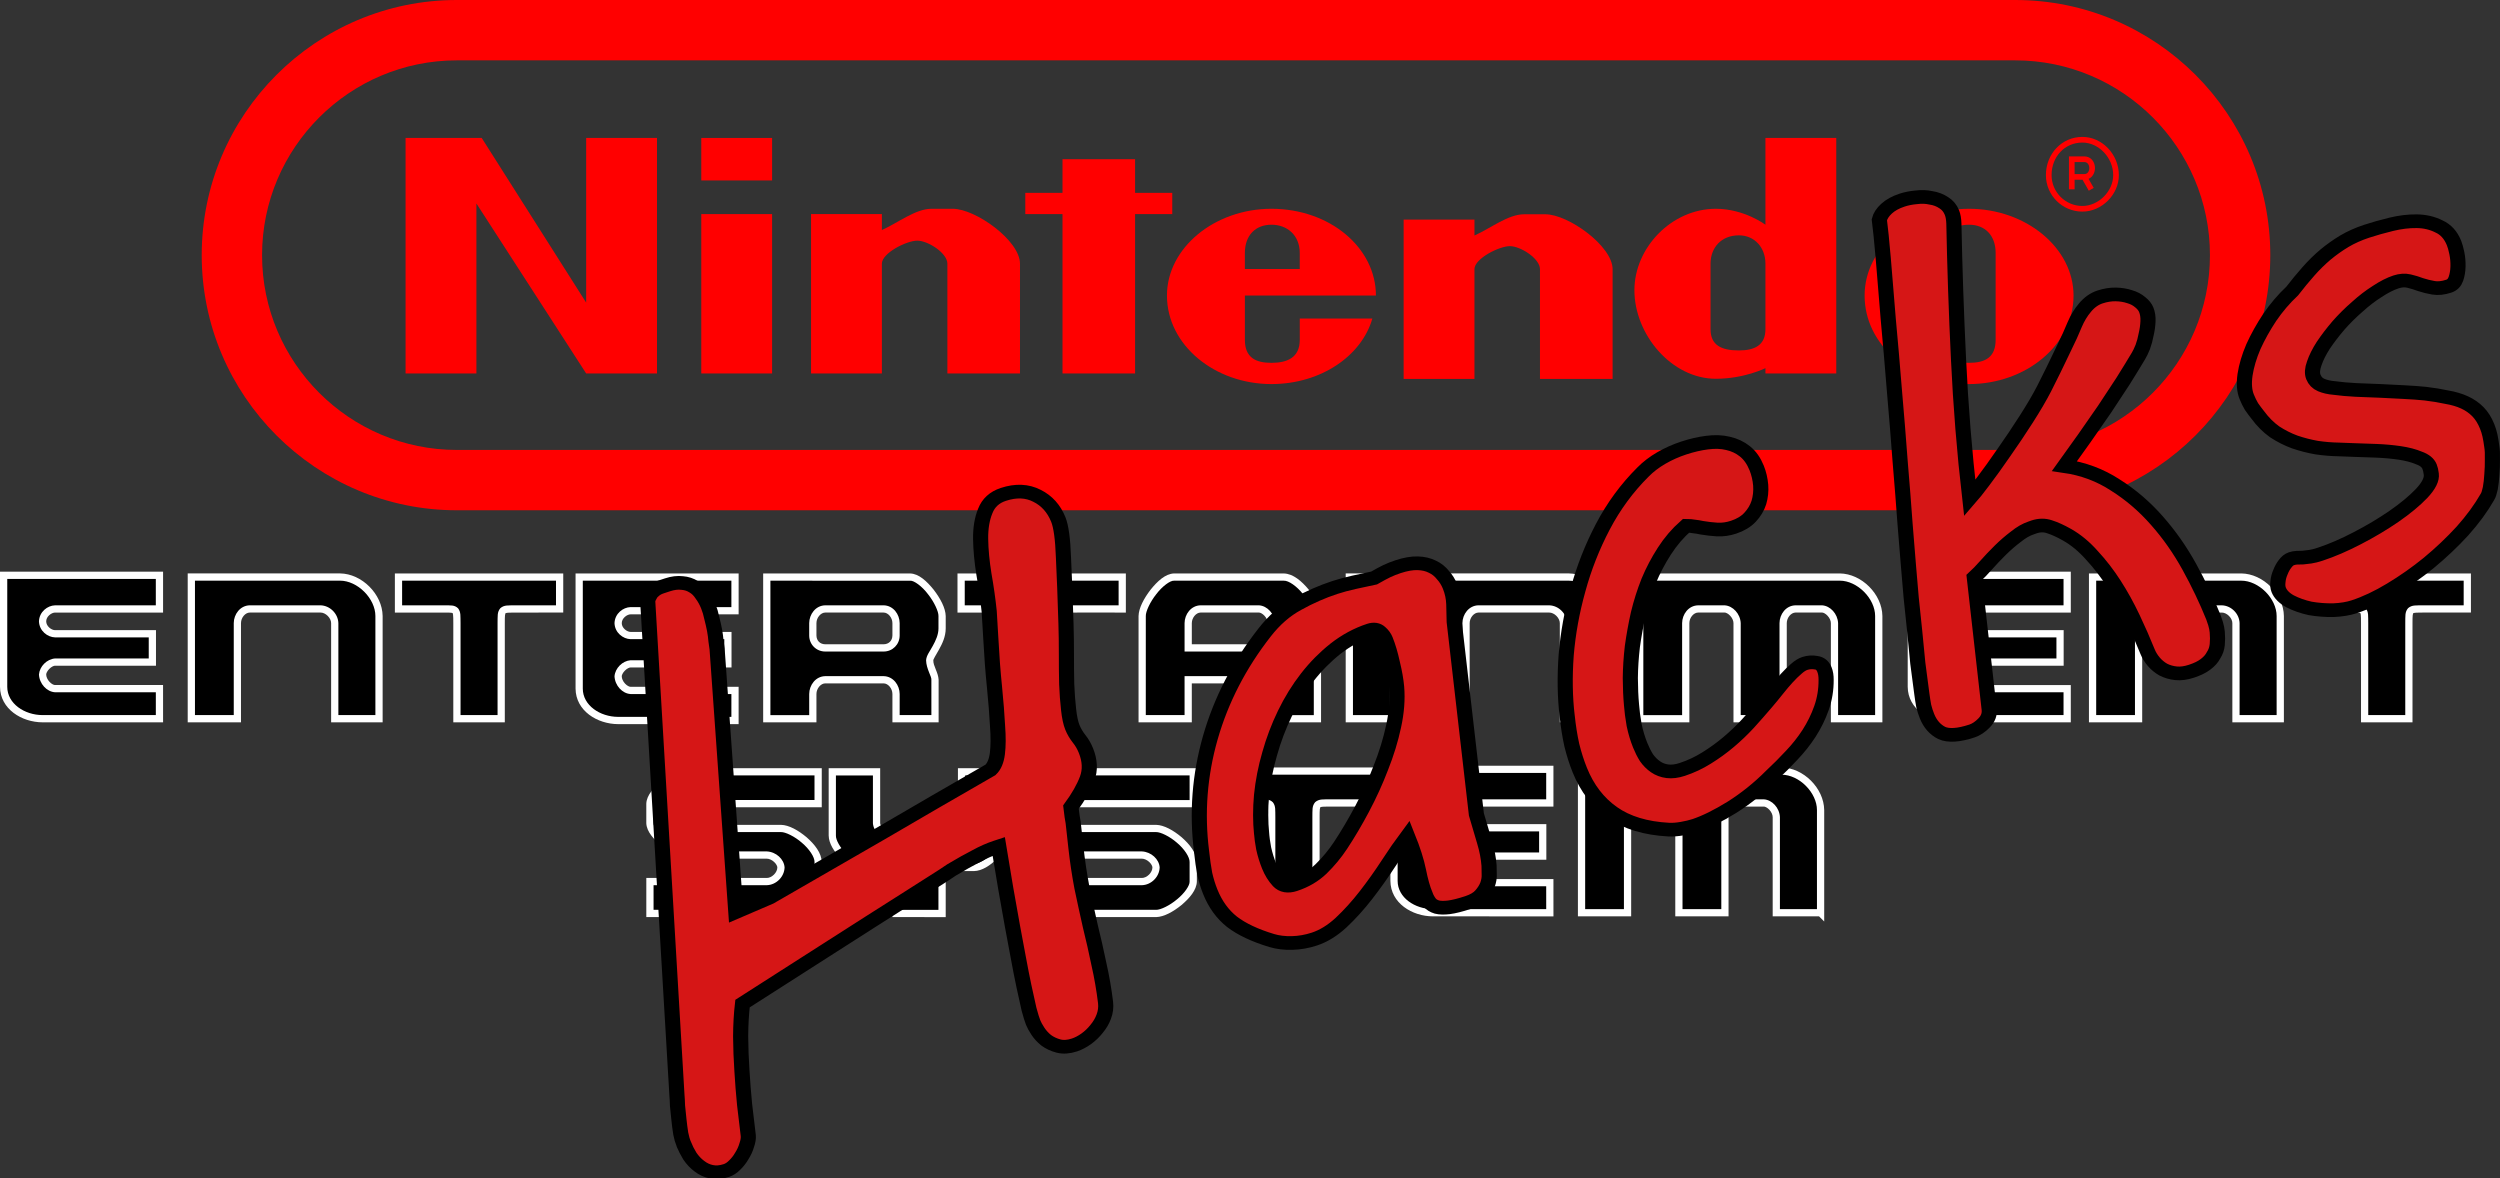 <?xml version="1.0" encoding="UTF-8" standalone="no"?>
<!-- Generator: Adobe Illustrator 13.0.0, SVG Export Plug-In . SVG Version: 6.00 Build 14948)  -->

<svg
   version="1.1"
   id="Ebene_1"
   x="0px"
   y="0px"
   width="345.167"
   height="162.699"
   viewBox="-0.501 0 345.167 162.699"
   enable-background="new -0.501 0 341.155 127.229"
   xml:space="preserve"
   sodipodi:docname="system2.svg"
   inkscape:version="1.1.1 (3bf5ae0d25, 2021-09-20)"
   xmlns:inkscape="http://www.inkscape.org/namespaces/inkscape"
   xmlns:sodipodi="http://sodipodi.sourceforge.net/DTD/sodipodi-0.dtd"
   xmlns="http://www.w3.org/2000/svg"
   xmlns:svg="http://www.w3.org/2000/svg"><rect x="-0.501" y="0" width="345.167" height="162.699" fill="#333333" stroke="none"/><defs
   id="defs126" /><sodipodi:namedview
   id="namedview124"
   pagecolor="#ffffff"
   bordercolor="#666666"
   borderopacity="1.0"
   inkscape:pageshadow="2"
   inkscape:pageopacity="0.0"
   inkscape:pagecheckerboard="0"
   showgrid="false"
   inkscape:zoom="4.2531987"
   inkscape:cx="170.5775"
   inkscape:cy="63.71675"
   inkscape:window-width="3840"
   inkscape:window-height="2066"
   inkscape:window-x="-11"
   inkscape:window-y="-11"
   inkscape:window-maximized="1"
   inkscape:current-layer="Ebene_1" />






























<g
   id="g226"><path
     fill="#ff0000"
     d="M 277.725,70.452 H 62.577 C 43.154,70.452 27.349,54.649 27.349,35.225 27.349,15.801 43.155,0 62.577,0 h 215.146 c 19.426,0 35.229,15.802 35.229,35.226 -10e-4,19.423 -15.802,35.226 -35.227,35.226 z M 62.577,8.333 c -14.829,0 -26.895,12.064 -26.895,26.895 0,14.828 12.065,26.894 26.895,26.894 h 215.146 c 14.827,0 26.896,-12.065 26.896,-26.894 0,-14.83 -12.067,-26.895 -26.896,-26.895 H 62.577 Z"
     id="path2" /><path
     fill="#ff0000"
     d="M 90.209,51.562 V 19.047 H 80.43 V 41.782 L 66.007,19.047 H 55.495 v 32.515 h 9.779 V 28.093 l 15.155,23.469 z"
     id="path4" /><path
     fill="#ff0000"
     d="M 106.1,51.562 V 29.56 h -9.778 v 22.002 z"
     id="path6" /><path
     fill="#ff0000"
     d="m 106.1,24.914 v -5.867 h -9.778 v 5.867 z"
     id="path8" /><path
     id="_x33_162"
     fill="#ff0000"
     d="M 140.325,51.562 V 36.403 c 0,-3.178 -6.112,-7.578 -9.289,-7.578 h -2.935 c -2.199,0 -4.645,1.956 -6.845,2.934 V 29.56 h -9.779 v 22.002 h 9.779 V 36.403 c 0,-1.467 3.422,-3.178 4.89,-3.178 1.467,0 4.155,1.711 4.155,3.178 v 15.158 z" /><path
     id="_x33_162_1_"
     fill="#ff0000"
     d="M 222.145,52.319 V 37.162 c 0,-3.179 -6.109,-7.578 -9.293,-7.578 h -2.932 c -2.201,0 -4.646,1.956 -6.848,2.933 v -2.199 h -9.777 V 52.32 h 9.777 V 37.162 c 0,-1.466 3.424,-3.179 4.891,-3.179 1.467,0 4.154,1.713 4.154,3.179 v 15.157 z" /><path
     fill="#ff0000"
     d="M 156.216,51.562 V 29.56 h 5.134 v -2.934 h -5.134 v -4.645 h -10.021 v 4.645 h -5.135 v 2.934 h 5.135 v 22.002 z"
     id="path12" /><path
     fill="#ff0000"
     d="m 175.039,28.826 c -7.822,0 -14.422,5.378 -14.422,11.979 0,6.846 6.6,12.223 14.422,12.223 6.846,0 12.469,-3.911 13.936,-9.045 h -10.021 v 2.934 c 0,2.445 -1.709,3.18 -3.91,3.18 -2.2,0 -3.668,-0.734 -3.668,-3.18 v -6.111 h 18.093 c -0.004,-6.601 -6.36,-11.98 -14.43,-11.98 z m 0,2.2 c 2.201,0 3.912,1.467 3.912,3.912 v 2.199 h -7.578 v -2.199 c 0,-2.445 1.467,-3.912 3.666,-3.912 z"
     id="path14" /><path
     fill="#ff0000"
     d="m 271.365,28.826 c -8.069,0 -14.426,5.378 -14.426,11.979 0,6.846 6.354,12.223 14.426,12.223 7.818,0 14.422,-5.377 14.422,-12.223 -0.004,-6.6 -6.603,-11.979 -14.422,-11.979 z m 0,2.2 c 2.195,0 3.666,1.467 3.666,3.912 v 11.978 c 0,2.444 -1.471,3.179 -3.666,3.179 -2.444,0 -3.914,-0.734 -3.914,-3.179 V 34.938 c -0.002,-2.445 1.467,-3.912 3.914,-3.912 z"
     id="path16" /><path
     fill="#ff0000"
     d="m 243.248,19.047 v 11.979 c 0,0 -2.936,-2.2 -6.848,-2.2 -6.111,0 -11.244,5.378 -11.244,11.246 0,6.112 5.135,12.224 11.244,12.224 3.912,0 6.848,-1.467 6.848,-1.467 v 0.732 h 9.779 V 19.047 Z m -3.668,13.446 c 2.199,0 3.668,1.712 3.668,3.912 v 9.045 c 0,2.201 -1.469,2.934 -3.668,2.934 -2.443,0 -3.912,-0.732 -3.912,-2.934 v -9.045 c 0,-2.2 1.469,-3.912 3.912,-3.912 z"
     id="path18" /><g
     id="g22"
     transform="translate(0.001)">
	<path
   fill="#ff0000"
   d="m 287.006,29.216 c -2.774,0 -5.036,-2.258 -5.036,-5.035 0,-2.959 2.213,-5.28 5.036,-5.28 2.729,0 5.036,2.417 5.036,5.28 0,2.681 -2.35,5.035 -5.036,5.035 z m 0,-9.533 c -2.427,0 -4.253,1.934 -4.253,4.5 0,2.344 1.908,4.254 4.253,4.254 2.229,0 4.254,-2.028 4.254,-4.254 0,-2.399 -1.984,-4.5 -4.254,-4.5 z m 0.884,6.647 -0.863,-1.515 h -1.096 v 1.321 h -0.779 V 21.59 h 2.104 c 0.979,0 1.488,0.813 1.488,1.613 0,0.615 -0.303,1.238 -0.885,1.492 l 0.711,1.248 z m -1.959,-2.294 h 1.321 c 0.22,0 0.396,-0.079 0.521,-0.235 0.119,-0.149 0.188,-0.368 0.188,-0.597 0,-0.311 -0.151,-0.832 -0.709,-0.832 h -1.321 z"
   id="path20" />
</g><g
     id="g27"
     transform="translate(0.001)">
	<path
   id="_x32_399_1_"
   d="m 51.827,99.231 v -14.18 c 0,-2.688 -2.689,-5.379 -5.378,-5.379 H 25.914 v 19.56 h 6.357 v -13.2 c 0,-0.979 0.732,-1.957 1.711,-1.957 h 9.777 c 0.979,0 1.957,0.979 1.957,1.957 v 13.199 z" />
	<path
   fill="#ffffff"
   d="M 45.216,99.729 V 86.032 c 0.002,-0.32 -0.173,-0.704 -0.466,-0.994 v 0 c -0.289,-0.291 -0.671,-0.469 -0.991,-0.464 v 0 h -9.778 c -0.616,0.002 -1.21,0.704 -1.21,1.458 v 0 13.696 H 25.414 V 79.17 H 46.45 c 3.011,0.039 5.84,2.868 5.877,5.881 v 0 14.181 0.497 z m 6.611,-0.498 v -0.5 z M 43.759,83.574 c 1.301,0.037 2.42,1.156 2.457,2.458 v 0 12.699 h 5.111 v -13.68 c 0.004,-1.175 -0.601,-2.414 -1.534,-3.345 v 0 C 48.862,80.772 47.625,80.167 46.45,80.171 v 0 H 26.415 V 98.73 h 5.357 V 86.032 c 0.004,-1.206 0.869,-2.429 2.209,-2.458 v 0 z"
   id="path25" />
</g><g
     id="g32"
     transform="translate(0.001)">
	<path
   id="_x32_399_2_"
   d="m 221.469,99.231 v -14.18 c 0,-2.688 -2.688,-5.379 -5.376,-5.379 h -20.535 v 19.56 h 6.354 v -13.2 c 0,-0.979 0.736,-1.957 1.713,-1.957 h 9.779 c 0.979,0 1.953,0.979 1.953,1.957 v 13.199 z" />
	<path
   fill="#ffffff"
   d="M 214.856,99.73 V 86.031 c 0.002,-0.319 -0.174,-0.704 -0.464,-0.993 v 0 c -0.289,-0.29 -0.67,-0.468 -0.989,-0.464 v 0 h -9.779 c -0.616,0.002 -1.212,0.706 -1.214,1.457 v 0 13.699 h -7.354 V 79.17 h 21.038 c 3.008,0.037 5.836,2.867 5.875,5.88 v 0 14.18 0.5 z m 6.612,-0.5 v -0.499 z m -8.065,-15.655 c 1.302,0.037 2.415,1.156 2.452,2.456 v 0 l -0.002,12.7 h 5.114 v -13.68 c 0.004,-1.176 -0.601,-2.415 -1.533,-3.346 v 0 c -0.931,-0.933 -2.168,-1.537 -3.341,-1.533 v 0 L 196.056,80.17 v 18.56 h 5.354 V 86.031 c 0.006,-1.206 0.873,-2.429 2.213,-2.458 v 0 z"
   id="path30" />
</g><g
     id="g37"
     transform="translate(0.001)">
	<path
   id="_x32_399_3_"
   d="m 314.327,99.231 v -14.18 c 0,-2.688 -2.688,-5.379 -5.379,-5.379 h -20.535 v 19.56 h 6.354 v -13.2 c 0,-0.979 0.732,-1.957 1.715,-1.957 h 9.775 c 0.979,0 1.955,0.979 1.955,1.957 v 13.199 z" />
	<path
   fill="#ffffff"
   d="M 307.712,99.73 V 86.031 c 0.002,-0.32 -0.173,-0.703 -0.466,-0.993 v 0 c -0.287,-0.291 -0.67,-0.467 -0.99,-0.463 v 0 l -9.774,-0.002 c -0.623,0.002 -1.215,0.705 -1.218,1.458 v 0 13.699 h -7.352 V 79.172 h 21.036 c 3.013,0.037 5.84,2.866 5.879,5.878 v 0 14.18 0.5 z m 6.615,-0.5 v -0.5 z m -8.071,-15.655 c 1.302,0.036 2.419,1.155 2.454,2.456 v 0 12.699 h 5.115 V 85.05 c 0.005,-1.176 -0.601,-2.414 -1.533,-3.345 v 0 c -0.931,-0.934 -2.17,-1.538 -3.344,-1.533 v 0 H 288.912 V 98.73 h 5.354 V 86.031 c 0.004,-1.205 0.87,-2.429 2.215,-2.458 v 0 z"
   id="path35" />
</g><g
     id="g42"
     transform="translate(0.001)">
	<path
   id="_x33_177_1_"
   d="m 258.892,99.231 v -14.18 c 0,-2.688 -2.688,-5.379 -5.379,-5.379 h -27.625 v 19.56 h 6.357 v -13.2 c 0,-0.979 0.73,-1.957 1.709,-1.957 h 3.668 c 0.734,0 1.712,0.979 1.712,1.957 v 13.199 h 6.358 V 86.032 c 0,-0.979 0.73,-1.957 1.709,-1.957 h 3.668 c 0.732,0 1.711,0.979 1.711,1.957 v 13.199 z" />
	<path
   fill="#ffffff"
   d="m 238.834,99.731 v -13.7 c 0.003,-0.319 -0.179,-0.715 -0.45,-1.008 v 0 c -0.265,-0.301 -0.617,-0.461 -0.763,-0.45 v 0 h -3.668 c -0.615,0.002 -1.208,0.704 -1.21,1.458 v 0 13.698 h -7.356 V 79.172 h 28.126 c 3.014,0.037 5.84,2.867 5.88,5.879 v 0 14.18 0.499 h -7.112 V 86.031 c 0.004,-0.319 -0.179,-0.715 -0.451,-1.008 v 0 c -0.264,-0.301 -0.617,-0.461 -0.76,-0.45 v 0 h -3.67 c -0.614,0.002 -1.207,0.704 -1.209,1.458 v 0 13.7 z m 20.058,-0.501 v -0.499 z m -7.823,-15.655 c 1.128,0.07 2.148,1.16 2.209,2.456 v 0 12.7 h 5.112 v -13.68 c 0.004,-1.177 -0.601,-2.415 -1.534,-3.346 v 0 c -0.931,-0.934 -2.169,-1.538 -3.344,-1.534 v 0 l -27.125,-0.002 v 18.563 h 5.355 v -12.7 c 0.007,-1.203 0.869,-2.429 2.21,-2.456 v 0 h 3.668 c 1.13,0.07 2.152,1.16 2.211,2.456 v 0 12.698 h 5.359 V 86.031 c 0.005,-1.203 0.867,-2.429 2.209,-2.456 v 0 z"
   id="path40" />
</g><g
     id="g47"
     transform="translate(0.001)">
	<path
   id="_x33_181_1_"
   d="M 21.514,99.231 H 5.379 C 2.691,99.231 0,97.521 0,94.833 v -15.4 h 21.513 v 4.646 H 7.089 c -0.732,0 -1.711,0.733 -1.711,1.712 0,0.979 0.979,1.712 1.711,1.712 h 13.446 v 3.911 H 7.089 c -0.732,0 -1.711,0.979 -1.711,1.712 0,0.979 0.979,1.955 1.711,1.955 h 14.424 z" />
	<path
   fill="#ffffff"
   d="M 5.379,99.73 C 2.511,99.725 -0.473,97.902 -0.502,94.832 v 0 -15.9 h 22.515 v 5.646 H 7.089 C 6.887,84.572 6.546,84.702 6.294,84.937 v 0 C 6.038,85.17 5.877,85.472 5.877,85.79 v 0 c 0,0.316 0.161,0.62 0.417,0.853 v 0 c 0.252,0.236 0.593,0.364 0.795,0.359 v 0 h 13.945 v 4.911 H 7.089 C 6.944,91.9 6.579,92.067 6.313,92.347 v 0 c -0.281,0.269 -0.448,0.634 -0.436,0.778 v 0 c -0.004,0.32 0.177,0.715 0.45,1.006 v 0 c 0.265,0.299 0.618,0.463 0.762,0.448 v 0 h 14.922 l 0.002,4.652 0.002,0.5 H 5.379 Z m 16.134,-0.5 v -0.5 z M 0.5,94.832 c 0.004,2.305 2.369,3.893 4.879,3.898 v 0 H 21.013 V 95.579 H 7.089 C 5.962,95.509 4.937,94.421 4.878,93.124 v 0 c 0.091,-1.123 1.088,-2.118 2.211,-2.212 v 0 H 20.034 V 88.001 H 7.089 C 6.065,87.972 4.923,87.119 4.878,85.789 v 0 c 0.045,-1.33 1.187,-2.183 2.211,-2.212 v 0 L 21.011,83.575 V 79.93 H 0.5 Z"
   id="path45" />
</g><g
     id="g52"
     transform="translate(0.001)">
	<path
   id="_x33_181_2_"
   d="M 100.979,99.478 H 84.843 c -2.688,0 -5.379,-1.711 -5.379,-4.397 V 79.677 h 21.515 v 4.645 H 86.553 c -0.731,0 -1.71,0.734 -1.71,1.715 0,0.981 0.979,1.711 1.71,1.711 h 13.446 v 3.91 H 86.553 c -0.731,0 -1.71,0.979 -1.71,1.714 0,0.979 0.979,1.954 1.71,1.954 h 14.426 z" />
	<path
   fill="#ffffff"
   d="M 84.843,99.978 C 81.975,99.972 78.99,98.149 78.964,95.08 v 0 -15.905 h 22.514 v 5.646 H 86.553 c -0.2,-0.006 -0.541,0.124 -0.793,0.359 v 0 c -0.256,0.235 -0.419,0.537 -0.417,0.857 v 0 c -0.002,0.315 0.159,0.617 0.417,0.851 v 0 c 0.25,0.233 0.59,0.363 0.793,0.357 v 0 h 13.945 v 4.912 L 86.553,92.155 c -0.145,-0.013 -0.508,0.155 -0.776,0.436 v 0 c -0.279,0.269 -0.448,0.635 -0.434,0.779 v 0 c -0.006,0.319 0.175,0.714 0.448,1.007 v 0 c 0.265,0.298 0.618,0.459 0.762,0.448 v 0 h 14.924 v 4.65 0.502 H 84.843 Z m 16.136,-0.502 V 98.977 Z M 79.963,95.079 c 0.004,2.303 2.371,3.891 4.88,3.897 v 0 h 15.635 V 95.823 H 86.553 c -1.127,-0.07 -2.15,-1.156 -2.212,-2.453 v 0 c 0.093,-1.124 1.09,-2.123 2.212,-2.214 v 0 h 12.946 v -2.91 H 86.553 c -1.022,-0.028 -2.167,-0.88 -2.212,-2.209 v 0 c 0.045,-1.335 1.188,-2.188 2.212,-2.216 v 0 h 13.925 V 80.175 H 79.963 Z"
   id="path50" />
</g><g
     id="g57"
     transform="translate(0.001)">
	<path
   id="_x33_181_3_"
   d="M 284.907,99.231 H 268.77 c -2.688,0 -5.381,-1.711 -5.381,-4.398 v -15.4 h 21.516 v 4.646 h -14.424 c -0.732,0 -1.715,0.733 -1.715,1.712 0,0.979 0.979,1.712 1.715,1.712 h 13.442 v 3.911 h -13.442 c -0.732,0 -1.715,0.979 -1.715,1.712 0,0.979 0.979,1.955 1.715,1.955 h 14.424 v 4.153 h 0.002 z" />
	<path
   fill="#ffffff"
   d="m 284.907,99.732 h -0.504 V 99.73 H 268.77 c -2.868,-0.006 -5.854,-1.828 -5.881,-4.898 v 0 -15.9 h 22.517 v 5.646 h -14.924 c -0.202,-0.005 -0.545,0.125 -0.797,0.36 v 0 c -0.259,0.233 -0.421,0.536 -0.419,0.853 v 0 c -0.002,0.314 0.16,0.617 0.417,0.853 v 0 c 0.252,0.233 0.597,0.363 0.799,0.358 v 0 h 13.94 v 4.912 l -13.94,-0.002 c -0.145,-0.013 -0.511,0.156 -0.78,0.436 v 0 c -0.281,0.269 -0.448,0.634 -0.436,0.777 v 0 c -0.004,0.319 0.177,0.713 0.45,1.007 v 0 c 0.265,0.299 0.619,0.461 0.766,0.448 v 0 h 14.924 v 4.653 0.5 h -0.499 z m -21.018,-4.9 c 0.005,2.304 2.371,3.892 4.881,3.898 v 0 h 15.634 v -3.152 h -13.922 c -1.13,-0.069 -2.156,-1.157 -2.215,-2.454 v 0 c 0.092,-1.123 1.093,-2.12 2.215,-2.212 v 0 L 283.423,90.91 V 88 h -12.941 c -1.026,-0.027 -2.171,-0.88 -2.215,-2.21 v 0 c 0.044,-1.332 1.19,-2.185 2.215,-2.214 v 0 h 13.922 V 79.93 h -20.515 z"
   id="path55" />
</g><g
     id="g62"
     transform="translate(0.001)">
	<path
   id="_x32_391_1_"
   d="m 54.517,79.675 v 4.4 h 6.355 c 1.712,0 1.712,0 1.712,1.957 v 13.199 h 6.111 V 86.032 c 0,-1.957 0,-1.957 1.956,-1.957 h 6.111 v -4.4 z" />
	<path
   fill="#ffffff"
   d="M 62.084,99.73 V 86.031 c 0,-0.55 -0.004,-0.938 -0.035,-1.163 v 0 c -0.033,-0.221 -0.056,-0.217 -0.056,-0.219 v 0 c 0,-0.002 -0.054,-0.031 -0.196,-0.048 v 0 c -0.186,-0.026 -0.5,-0.028 -0.925,-0.026 v 0 h -6.855 v -4.9 -0.502 h 23.246 v 5.4 l -6.612,0.002 c -0.729,-0.007 -1.181,0.017 -1.309,0.072 v 0 c -0.081,0.058 -0.045,-0.063 -0.12,0.308 v 0 c -0.025,0.227 -0.027,0.589 -0.027,1.076 v 0 13.699 H 62.084 Z M 55.016,83.573 h 5.856 c 0.834,0.027 1.361,-0.082 1.873,0.417 v 0 c 0.409,0.546 0.312,1.065 0.339,2.041 v 0 12.697 h 5.111 V 86.031 c 0.027,-0.967 -0.079,-1.519 0.39,-2.065 v 0 c 0.547,-0.471 1.099,-0.365 2.065,-0.391 v 0 h 5.613 v -3.4 H 55.016 Z m -0.5,-3.398 v -0.5 z"
   id="path60" />
</g><g
     id="g67"
     transform="translate(0.001)">
	<path
   id="_x32_391_2_"
   d="m 132.197,79.675 v 4.4 h 6.355 c 1.71,0 1.71,0 1.71,1.957 v 13.199 h 6.112 V 86.032 c 0,-1.957 0,-1.957 1.957,-1.957 h 6.112 v -4.4 z" />
	<path
   fill="#ffffff"
   d="M 139.761,99.73 V 86.031 c 0,-0.55 -0.002,-0.938 -0.033,-1.163 v 0 c -0.035,-0.221 -0.056,-0.217 -0.056,-0.219 v 0 c 0,-0.002 -0.054,-0.031 -0.196,-0.048 v 0 c -0.186,-0.026 -0.498,-0.028 -0.925,-0.026 v 0 h -6.856 v -4.9 -0.502 h 23.246 v 5.402 l -6.61,-0.002 c -0.731,-0.005 -1.183,0.019 -1.311,0.074 v 0 c -0.081,0.058 -0.045,-0.063 -0.12,0.308 v 0 c -0.024,0.227 -0.026,0.589 -0.026,1.076 v 0 13.699 z m -7.064,-16.157 h 5.854 c 0.834,0.027 1.361,-0.082 1.873,0.417 v 0 c 0.409,0.546 0.312,1.065 0.336,2.041 v 0 12.697 h 5.113 V 86.031 c 0.027,-0.967 -0.079,-1.519 0.39,-2.065 v 0 c 0.549,-0.471 1.101,-0.365 2.067,-0.393 v 0 h 5.611 v -3.398 h -21.245 v 3.398 z m -0.5,-3.398 v -0.5 z"
   id="path65" />
</g><g
     id="g72"
     transform="translate(0.001)">
	<path
   id="_x32_391_3_"
   d="m 317.909,79.675 v 4.4 h 6.354 c 1.713,0 1.713,0 1.713,1.957 v 13.199 h 6.11 V 86.032 c 0,-1.957 0,-1.957 1.955,-1.957 h 6.111 v -4.4 z" />
	<path
   fill="#ffffff"
   d="M 325.476,99.731 V 86.032 c 0,-0.55 -0.002,-0.94 -0.033,-1.165 v 0 c -0.034,-0.221 -0.057,-0.216 -0.057,-0.219 v 0 c 0,0 -0.053,-0.031 -0.195,-0.048 v 0 c -0.187,-0.025 -0.5,-0.027 -0.928,-0.025 v 0 h -6.854 v -4.9 -0.501 h 23.244 v 5.399 h -6.611 c -0.73,-0.006 -1.184,0.019 -1.31,0.075 v 0 c -0.082,0.057 -0.046,-0.064 -0.119,0.307 v 0 c -0.025,0.229 -0.027,0.588 -0.027,1.077 v 0 13.699 z m -7.069,-16.157 h 5.855 c 0.835,0.027 1.362,-0.084 1.876,0.416 v 0 c 0.409,0.545 0.311,1.067 0.336,2.042 v 0 12.698 h 5.112 V 86.032 c 0.025,-0.968 -0.08,-1.52 0.391,-2.067 v 0 c 0.548,-0.47 1.098,-0.363 2.064,-0.391 v 0 h 5.609 v -3.399 h -21.244 v 3.399 z m -0.499,-3.399 v -0.5 z"
   id="path70" />
</g><g
     id="g78"
     transform="translate(0.001)">
	<path
   d="m 105.366,79.675 v 19.559 h 6.356 v -3.42 c 0,-0.979 0.733,-1.959 1.711,-1.959 h 8.068 c 0.979,0 1.711,0.979 1.711,1.959 v 3.42 h 5.379 v -5.379 c 0,-0.73 -0.732,-1.709 -0.732,-2.688 0,-0.73 1.711,-2.441 1.711,-4.396 v -1.713 c 0,-1.714 -2.689,-5.381 -4.4,-5.381 z m 8.067,4.4 h 8.068 c 0.979,0 1.71,0.979 1.71,1.957 v 1.71 c 0,0.979 -0.732,1.713 -1.71,1.713 h -8.068 c -0.978,0 -1.711,-0.733 -1.711,-1.713 v -1.71 c 0.001,-0.976 0.733,-1.957 1.711,-1.957 z"
   id="path74" />
	<path
   fill="#ffffff"
   d="m 122.711,99.732 v -3.919 c -0.002,-0.756 -0.595,-1.458 -1.21,-1.46 v 0 h -8.068 c -0.615,0.002 -1.21,0.706 -1.212,1.46 v 0 3.919 h -7.355 V 79.675 79.174 l 20.305,0.002 c 1.2,0.043 2.286,1.069 3.233,2.24 v 0 c 0.923,1.197 1.644,2.546 1.665,3.641 v 0 1.714 c -0.002,1.126 -0.479,2.112 -0.919,2.901 v 0 c -0.45,0.756 -0.842,1.464 -0.791,1.495 v 0 c -0.035,0.758 0.68,1.669 0.731,2.687 v 0 5.879 h -6.379 z m -16.846,-0.999 h 5.357 v -2.92 c 0.006,-1.206 0.869,-2.431 2.211,-2.46 v 0 h 8.068 c 1.34,0.029 2.206,1.254 2.21,2.46 v 0 2.918 h 4.379 v -4.878 c 0.052,-0.441 -0.698,-1.489 -0.731,-2.687 v 0 c 0.05,-0.7 0.514,-1.214 0.919,-1.984 v 0 c 0.415,-0.739 0.795,-1.584 0.791,-2.412 v 0 -1.714 c 0.021,-0.619 -0.601,-1.962 -1.452,-3.025 v 0 c -0.824,-1.092 -1.937,-1.899 -2.449,-1.854 v 0 l -19.304,-0.002 v 18.558 z m -0.5,-18.558 v -0.5 z m 8.068,9.78 c -1.239,-0.004 -2.209,-0.975 -2.211,-2.214 v 0 -1.71 c 0.006,-1.202 0.869,-2.427 2.211,-2.457 v 0 0.499 0.502 c -0.615,0 -1.21,0.706 -1.212,1.456 v 0 1.71 c 0.014,0.721 0.493,1.199 1.212,1.212 v 0 h 8.068 c 0.717,-0.013 1.196,-0.491 1.21,-1.212 v 0 -1.71 c -0.002,-0.754 -0.595,-1.456 -1.21,-1.456 v 0 h -8.068 v -0.502 -0.499 h 8.068 c 1.34,0.028 2.204,1.253 2.21,2.457 v 0 1.71 c -0.002,1.237 -0.973,2.21 -2.21,2.214 v 0 z"
   id="path76" />
</g><g
     id="g84"
     transform="translate(0.001)">
	<path
   d="m 161.594,79.675 c -1.712,0 -4.399,3.667 -4.399,5.381 v 14.178 h 6.354 v -5.379 h 11.489 v 5.379 h 6.355 V 85.056 c 0,-1.714 -2.688,-5.381 -4.646,-5.381 z m 3.667,4.4 h 8.066 c 0.73,0 1.711,0.979 1.711,1.957 v 3.422 h -11.489 v -3.422 c 0,-0.976 0.734,-1.957 1.712,-1.957 z"
   id="path80" />
	<path
   fill="#ffffff"
   d="M 156.694,99.733 V 85.056 c 0.021,-1.095 0.741,-2.443 1.665,-3.643 v 0 c 0.946,-1.171 2.034,-2.195 3.236,-2.24 v 0 0.501 0.5 c -0.512,-0.043 -1.625,0.765 -2.449,1.856 v 0 c -0.849,1.062 -1.472,2.403 -1.45,3.025 v 0 l -0.002,13.675 h 5.354 v -5.378 h 12.489 l -0.002,5.38 h 5.356 V 85.056 c 0.022,-0.622 -0.599,-1.96 -1.477,-3.02 v 0 c -0.859,-1.088 -2.001,-1.896 -2.668,-1.862 v 0 h -15.153 v -0.5 -0.499 h 15.153 c 1.29,0.033 2.47,1.057 3.444,2.232 v 0 c 0.958,1.201 1.681,2.554 1.701,3.648 v 0 14.676 h -7.355 v -5.379 h -10.49 v 5.381 z m 6.354,-9.779 v -3.922 c 0.006,-1.204 0.872,-2.429 2.214,-2.459 v 0 0.502 0.499 c -0.616,0.002 -1.212,0.709 -1.214,1.458 v 0 2.92 h 10.49 v -2.92 c 0.004,-0.32 -0.178,-0.715 -0.45,-1.008 v 0 c -0.267,-0.301 -0.619,-0.462 -0.76,-0.45 v 0 h -8.065 v -0.499 -0.502 l 8.065,0.002 c 1.126,0.07 2.149,1.16 2.21,2.457 v 0 3.922 z"
   id="path82" />
</g><g
     id="g90"
     transform="translate(0.001)">
	<path
   d="M 191.907,99.231 V 79.673 h -6.11 v 19.559 h 6.11 z"
   id="path86" />
	<path
   fill="#ffffff"
   d="M 185.294,99.73 V 79.17 h 7.112 v 20.06 0.5 z m 6.612,-0.5 v -0.5 z m -5.61,-0.5 h 5.108 V 80.173 h -5.108 z"
   id="path88" />
</g><g
     id="g95"
     transform="translate(0.001)">
	<path
   id="_x33_177_2_"
   d="m 250.86,126.021 v -14.18 c 0,-2.688 -2.689,-5.379 -5.381,-5.379 h -27.623 v 19.559 h 6.354 V 112.82 c 0,-0.979 0.732,-1.957 1.71,-1.957 h 3.667 c 0.734,0 1.714,0.979 1.714,1.957 v 13.199 h 6.354 V 112.82 c 0,-0.979 0.73,-1.957 1.709,-1.957 h 3.668 c 0.732,0 1.715,0.979 1.715,1.957 v 13.199 h 6.111 z" />
	<path
   fill="#ffffff"
   d="m 250.649,126.518 h -6.402 V 112.82 c 0.004,-0.319 -0.179,-0.714 -0.451,-1.009 v 0 c -0.266,-0.299 -0.622,-0.461 -0.764,-0.449 v 0 h -3.669 c -0.616,0 -1.208,0.704 -1.21,1.458 v 0 13.698 h -7.354 V 112.82 c 0.005,-0.319 -0.176,-0.714 -0.448,-1.009 v 0 c -0.266,-0.299 -0.62,-0.461 -0.764,-0.449 v 0 h -3.667 c -0.616,0 -1.21,0.704 -1.212,1.458 v 0 13.698 h -7.353 V 105.96 l 28.122,0.002 c 3.015,0.037 5.845,2.867 5.883,5.877 v 0 14.181 1.209 z m 0.21,-0.498 0.354,-0.354 z m -32.503,-0.5 h 5.353 v -12.7 c 0.006,-1.206 0.87,-2.429 2.211,-2.458 v 0 h 3.667 c 1.129,0.07 2.15,1.162 2.213,2.458 v 0 l -0.002,12.698 h 5.356 V 112.82 c 0.004,-1.204 0.868,-2.429 2.209,-2.458 v 0 h 3.669 c 1.127,0.072 2.153,1.16 2.213,2.458 v 0 12.698 h 5.114 v -13.679 c 0.004,-1.173 -0.601,-2.412 -1.534,-3.342 v 0 c -0.931,-0.935 -2.17,-1.539 -3.348,-1.535 v 0 h -27.121 z"
   id="path93" />
</g><g
     id="g100"
     transform="translate(0.001)">
	<path
   id="_x33_181_4_"
   d="m 213.479,126.021 h -16.137 c -2.688,0 -5.377,-1.713 -5.377,-4.397 V 106.22 h 21.512 v 4.646 h -14.422 c -0.732,0 -1.713,0.732 -1.713,1.711 0,0.979 0.979,1.712 1.713,1.712 h 13.443 v 3.911 h -13.443 c -0.732,0 -1.713,0.979 -1.713,1.713 0,0.979 0.979,1.954 1.713,1.954 h 14.422 z" />
	<path
   fill="#ffffff"
   d="m 197.344,126.519 c -2.868,-0.004 -5.854,-1.829 -5.878,-4.896 v 0 -15.904 h 22.51 v 5.646 h -14.921 c -0.201,-0.005 -0.543,0.126 -0.796,0.36 v 0 c -0.257,0.234 -0.418,0.536 -0.418,0.852 v 0 c 0,0.316 0.161,0.619 0.418,0.854 v 0 c 0.251,0.233 0.593,0.364 0.796,0.358 v 0 h 13.942 v 4.912 l -13.942,-0.002 c -0.144,-0.013 -0.51,0.155 -0.777,0.437 v 0 c -0.281,0.268 -0.449,0.632 -0.437,0.777 v 0 c -0.005,0.318 0.178,0.713 0.451,1.005 v 0 c 0.264,0.3 0.617,0.462 0.763,0.449 v 0 h 14.921 l 0.002,4.653 0.002,0.501 z m 16.135,-0.499 v -0.499 z m -21.014,-4.397 c 0.004,2.3 2.369,3.891 4.879,3.897 v 0 h 15.635 l -0.002,-3.155 h -13.922 c -1.129,-0.068 -2.152,-1.156 -2.213,-2.453 v 0 c 0.092,-1.123 1.092,-2.122 2.213,-2.213 v 0 l 12.944,-0.002 v -2.909 h -12.944 c -1.025,-0.028 -2.169,-0.882 -2.213,-2.212 v 0 c 0.046,-1.33 1.189,-2.182 2.213,-2.211 v 0 h 13.922 v -3.646 h -20.512 z"
   id="path98" />
</g><g
     id="g105"
     transform="translate(0.001)">
	<path
   id="_x32_391_4_"
   d="m 167.017,106.462 v 4.398 h 6.355 c 1.711,0 1.711,0 1.711,1.957 v 13.199 h 6.111 v -13.199 c 0,-1.957 0,-1.957 1.959,-1.957 h 6.109 v -4.398 z" />
	<path
   fill="#ffffff"
   d="m 174.583,126.516 v -13.698 c 0,-0.551 -0.004,-0.94 -0.035,-1.164 v 0 c -0.033,-0.222 -0.057,-0.218 -0.057,-0.22 v 0 c 0,0 -0.052,-0.031 -0.194,-0.048 v 0 c -0.187,-0.024 -0.499,-0.026 -0.926,-0.026 v 0 h -6.855 v -4.897 -0.502 h 23.245 v 5.399 h -6.607 c -0.731,-0.006 -1.185,0.017 -1.312,0.074 v 0 c -0.082,0.057 -0.047,-0.064 -0.12,0.307 v 0 c -0.026,0.229 -0.028,0.587 -0.028,1.077 v 0 13.698 z m -7.066,-16.158 5.854,0.002 c 0.835,0.025 1.361,-0.085 1.873,0.415 v 0 c 0.41,0.545 0.313,1.066 0.337,2.042 v 0 12.698 h 5.113 v -12.698 c 0.025,-0.967 -0.079,-1.519 0.39,-2.067 v 0 c 0.549,-0.47 1.1,-0.364 2.069,-0.39 v 0 l 5.608,-0.002 v -3.397 h -21.245 v 3.397 z m -0.5,-3.397 v -0.499 z"
   id="path103" />
</g><g
     id="g110"
     transform="translate(0.001)">
	<path
   id="_x33_187_1_"
   d="m 94.611,106.565 c -1.712,0 -5.379,2.689 -5.379,4.397 v 2.69 c 0,1.713 3.667,4.4 5.379,4.4 h 10.756 c 0.978,0 1.956,0.979 1.956,1.711 0,0.978 -0.979,1.954 -1.956,1.954 H 89.232 v 4.399 h 18.09 c 1.712,0 5.134,-2.688 5.134,-4.399 v -2.688 c 0,-1.957 -3.422,-4.646 -5.134,-4.646 H 96.566 c -0.979,0 -1.955,-0.733 -1.955,-1.713 0,-0.978 0.977,-1.713 1.955,-1.713 h 15.89 V 106.56 H 94.611 Z" />
	<path
   fill="#ffffff"
   d="m 88.732,126.618 v -5.401 h 16.634 c 0.319,0.005 0.702,-0.172 0.992,-0.464 v 0 c 0.292,-0.288 0.468,-0.671 0.464,-0.988 v 0 c 0.012,-0.145 -0.149,-0.497 -0.45,-0.762 v 0 c -0.292,-0.273 -0.688,-0.454 -1.007,-0.45 v 0 H 94.609 c -1.092,-0.021 -2.44,-0.741 -3.64,-1.665 v 0 c -1.168,-0.947 -2.194,-2.033 -2.238,-3.234 v 0 -2.691 c 0.043,-1.199 1.069,-2.285 2.238,-3.233 v 0 c 1.022,-0.786 2.153,-1.426 3.141,-1.61 v 0 -0.058 h 18.845 v 5.396 l -16.39,0.002 c -0.75,0 -1.455,0.595 -1.455,1.212 v 0 c 0,0.618 0.703,1.212 1.455,1.212 v 0 h 10.756 c 1.098,0.021 2.393,0.753 3.535,1.71 v 0 c 1.114,0.978 2.071,2.169 2.099,3.438 v 0 2.688 c -0.038,1.177 -0.995,2.278 -2.105,3.226 v 0 c -1.138,0.924 -2.432,1.651 -3.528,1.674 v 0 h -18.59 z m 1.001,-1.001 h 17.589 c 0.615,0.021 1.89,-0.597 2.89,-1.443 v 0 c 1.027,-0.822 1.782,-1.923 1.745,-2.455 v 0 -2.688 c 0.027,-0.689 -0.728,-1.82 -1.751,-2.679 v 0 c -0.999,-0.874 -2.271,-1.489 -2.884,-1.469 v 0 H 96.565 c -1.206,-0.006 -2.426,-0.872 -2.455,-2.213 v 0 c 0.029,-1.338 1.249,-2.206 2.455,-2.212 v 0 l 15.389,-0.002 V 107.06 H 95.111 v 0.005 H 94.61 c -0.617,-0.021 -1.959,0.601 -3.022,1.45 v 0 c -1.092,0.826 -1.9,1.938 -1.856,2.446 v 0 2.691 c -0.043,0.51 0.765,1.624 1.856,2.449 v 0 c 1.063,0.849 2.405,1.471 3.022,1.45 v 0 h 10.757 c 1.297,0.062 2.387,1.083 2.457,2.212 v 0 c -0.038,1.299 -1.156,2.416 -2.457,2.453 v 0 H 89.733 Z m 4.876,-19.052 v -0.501 z"
   id="path108" />
</g><g
     id="g115"
     transform="translate(0.001)">
	<path
   id="_x33_187_2_"
   d="m 146.397,106.565 c -1.713,0 -5.38,2.689 -5.38,4.397 v 2.69 c 0,1.713 3.667,4.4 5.38,4.4 h 10.756 c 0.978,0 1.956,0.979 1.956,1.711 0,0.978 -0.979,1.954 -1.956,1.954 h -16.136 v 4.399 h 18.091 c 1.712,0 5.134,-2.688 5.134,-4.399 v -2.688 c 0,-1.957 -3.422,-4.646 -5.134,-4.646 h -10.757 c -0.978,0 -1.955,-0.733 -1.955,-1.713 0,-0.978 0.978,-1.713 1.955,-1.713 h 15.891 v -4.397 h -17.845 z" />
	<path
   fill="#ffffff"
   d="m 140.515,126.618 v -5.401 h 16.638 c 0.317,0.005 0.701,-0.172 0.991,-0.464 v 0 c 0.292,-0.288 0.468,-0.671 0.464,-0.988 v 0 c 0.012,-0.145 -0.149,-0.497 -0.447,-0.762 v 0 c -0.294,-0.273 -0.69,-0.454 -1.007,-0.45 v 0 h -10.756 c -1.094,-0.021 -2.442,-0.741 -3.642,-1.665 v 0 c -1.168,-0.947 -2.194,-2.033 -2.237,-3.234 v 0 l -0.002,-2.691 c 0.046,-1.199 1.071,-2.285 2.242,-3.233 v 0 c 1.021,-0.786 2.152,-1.426 3.141,-1.61 v 0 -0.058 h 18.844 v 5.396 l -16.392,0.002 c -0.75,0 -1.454,0.597 -1.457,1.212 v 0 c 0.002,0.618 0.705,1.212 1.457,1.212 v 0 h 10.757 c 1.098,0.021 2.395,0.753 3.534,1.71 v 0 c 1.115,0.978 2.074,2.169 2.101,3.438 v 0 2.688 c -0.037,1.177 -0.997,2.278 -2.107,3.226 v 0 c -1.137,0.924 -2.43,1.651 -3.528,1.674 v 0 h -18.594 z m 1.003,-1.001 h 17.589 c 0.615,0.021 1.889,-0.597 2.89,-1.443 v 0 c 1.028,-0.822 1.782,-1.923 1.745,-2.455 v 0 -2.688 c 0.027,-0.689 -0.727,-1.82 -1.75,-2.679 v 0 c -0.999,-0.874 -2.271,-1.489 -2.884,-1.469 v 0 h -10.757 c -1.206,-0.006 -2.426,-0.872 -2.455,-2.213 v 0 c 0.029,-1.34 1.251,-2.206 2.455,-2.212 v 0 h 15.391 l -0.002,-3.398 h -16.843 v 0.003 h -0.5 c -0.62,-0.02 -1.962,0.603 -3.025,1.452 v 0 c -1.092,0.826 -1.899,1.938 -1.856,2.446 v 0 2.691 c -0.043,0.51 0.764,1.624 1.856,2.449 v 0 c 1.063,0.849 2.405,1.471 3.025,1.45 v 0 h 10.756 c 1.295,0.062 2.385,1.083 2.455,2.212 v 0 c -0.037,1.299 -1.156,2.416 -2.455,2.453 v 0 h -15.637 z m 4.879,-19.052 v -0.501 z"
   id="path113" />
</g><g
     id="g121"
     transform="translate(0.001)">
	<path
   d="m 114.412,106.565 v 8.804 c 0,1.71 2.688,4.399 4.4,4.399 h 4.398 v 6.354 h 6.357 v -6.354 h 4.4 c 1.71,0 4.4,-2.689 4.4,-4.399 v -8.804 h -6.112 v 7.092 c 0,0.732 -0.978,1.712 -1.956,1.712 h -7.822 c -0.979,0 -1.956,-0.979 -1.956,-1.712 v -7.092 z"
   id="path117" />
	<path
   fill="#ffffff"
   d="m 122.709,126.621 v -6.354 h -3.897 c -1.112,-0.021 -2.246,-0.771 -3.196,-1.705 v 0 c -0.935,-0.951 -1.685,-2.084 -1.705,-3.195 v 0 -8.803 -0.499 h 7.11 v 7.591 c -0.012,0.144 0.149,0.497 0.448,0.763 v 0 c 0.294,0.271 0.688,0.453 1.009,0.449 v 0 h 7.821 c 0.319,0.004 0.713,-0.178 1.007,-0.449 v 0 c 0.301,-0.266 0.462,-0.619 0.45,-0.763 v 0 -7.591 h 7.112 v 9.302 c -0.023,1.111 -0.772,2.244 -1.705,3.195 v 0 c -0.953,0.935 -2.086,1.685 -3.194,1.705 v 0 h -3.901 v 6.354 z m 0.999,-7.354 v 6.354 h 5.357 v -6.354 h 4.902 c 0.599,0.022 1.666,-0.574 2.486,-1.411 v 0 c 0.839,-0.82 1.434,-1.887 1.413,-2.488 v 0 -8.303 h -5.113 v 6.592 c -0.07,1.129 -1.16,2.15 -2.455,2.211 v 0 l -7.821,0.002 c -1.297,-0.063 -2.387,-1.086 -2.457,-2.213 v 0 -6.592 h -5.109 v 8.303 c -0.021,0.602 0.574,1.668 1.411,2.488 v 0 c 0.821,0.837 1.888,1.434 2.49,1.411 v 0 z m -9.296,-12.203 v -0.5 z"
   id="path119" />
</g><g
     transform="matrix(1.963,-0.646,0.715,1.776,-307.358,-67.47)"
     style="font-size:53.333px;line-height:1.25;fill:#d61616;stroke:#000000"
     id="g41"><path
       d="m 139.672,177.701 q 0,-0.286 0.078,-0.755 0.104,-0.495 0.234,-0.99 0.13,-0.521 0.26,-0.99 0.156,-0.469 0.234,-0.755 L 151.026,139.602 q 0.13,-0.182 0.286,-0.312 0.13,-0.13 0.339,-0.208 0.234,-0.104 0.547,-0.104 h 0.443 q 0.573,0 0.964,0.208 0.391,0.182 0.625,0.521 0.234,0.312 0.312,0.755 0.104,0.417 0.104,0.911 0,0.417 -0.078,0.885 -0.052,0.443 -0.13,0.885 -0.078,0.417 -0.182,0.781 -0.078,0.365 -0.13,0.573 l -5.417,18.49 2.474,-0.234 q 4.141,-0.911 8.437,-1.875 4.323,-0.99 8.464,-1.901 0.469,-0.234 0.833,-0.964 0.365,-0.729 0.703,-1.901 0.365,-1.172 0.781,-2.734 0.417,-1.589 1.016,-3.516 l 0.547,-1.797 q 0.339,-1.302 0.599,-2.656 0.286,-1.38 0.677,-2.5 0.391,-1.12 0.99,-1.823 0.599,-0.729 1.536,-0.729 1.328,0 2.057,0.859 0.729,0.833 0.729,2.109 0,0.807 -0.625,2.708 -0.599,1.901 -1.51,4.635 -0.339,1.016 -0.729,2.083 -0.391,1.068 -0.729,2.057 -0.312,0.964 -0.521,1.797 -0.208,0.807 -0.208,1.302 0,0.469 0.13,0.938 0.13,0.443 0.13,0.964 0,1.172 -0.625,1.953 -0.625,0.781 -1.719,1.589 -0.052,0.208 -0.156,0.651 -0.078,0.443 -0.208,0.911 l -0.339,1.328 q -0.365,1.432 -0.625,2.865 -0.234,1.432 -0.443,2.839 -0.182,1.406 -0.417,2.812 -0.208,1.406 -0.547,2.786 -0.13,0.521 -0.469,0.938 -0.312,0.391 -0.755,0.677 -0.417,0.286 -0.885,0.443 -0.469,0.156 -0.885,0.156 -0.625,0 -1.016,-0.286 -0.391,-0.286 -0.625,-0.677 -0.208,-0.391 -0.286,-0.807 -0.078,-0.417 -0.078,-0.703 0,-0.312 0.078,-1.016 0.104,-0.729 0.26,-1.693 0.156,-0.964 0.365,-2.083 0.208,-1.12 0.417,-2.266 0.495,-2.656 1.146,-5.807 h -0.182 q -0.677,0 -1.458,0.156 -0.781,0.13 -1.875,0.391 -0.495,0.156 -1.484,0.417 -0.964,0.26 -2.214,0.599 -1.25,0.339 -2.708,0.729 -1.432,0.391 -2.865,0.781 l -7.057,1.927 q -0.495,1.016 -0.938,2.214 -0.417,1.172 -0.781,2.396 -0.365,1.198 -0.677,2.37 -0.286,1.172 -0.547,2.214 -0.078,0.286 -0.339,0.625 -0.234,0.339 -0.573,0.625 -0.312,0.286 -0.677,0.469 -0.339,0.182 -0.651,0.182 -0.573,0 -0.964,-0.26 -0.365,-0.234 -0.599,-0.651 -0.234,-0.391 -0.339,-0.911 -0.078,-0.495 -0.078,-0.99 z"
       style="font-family:'MV Boli';-inkscape-font-specification:'MV Boli'"
       id="path17609" /><path
       d="m 191.963,177.362 q 0,-0.755 0.182,-1.797 0.182,-1.068 0.182,-2.63 -0.859,0.625 -1.901,1.484 -1.042,0.859 -2.161,1.641 -1.12,0.781 -2.24,1.328 -1.094,0.521 -2.057,0.521 -0.781,0 -1.484,-0.234 -0.703,-0.234 -1.198,-0.625 -1.38,-1.094 -2.005,-2.188 -0.599,-1.094 -0.599,-2.552 0,-0.651 0.104,-1.354 0.13,-0.703 0.365,-1.615 0.99,-4.115 3.385,-7.604 2.422,-3.516 5.99,-5.99 1.38,-0.964 2.76,-1.224 1.38,-0.286 2.734,-0.286 0.599,0 1.328,0.078 0.755,0.078 1.354,0.156 0.599,-0.13 0.964,-0.182 0.391,-0.052 0.807,-0.052 0.781,0 1.302,0.208 0.521,0.208 0.833,0.573 0.312,0.339 0.443,0.807 0.156,0.443 0.156,0.938 0,0.677 -0.208,1.302 -0.208,0.599 -0.417,1.224 l -3.438,13.724 q -0.104,1.12 -0.182,2.057 -0.078,0.938 -0.312,1.745 -0.078,0.234 -0.208,0.599 -0.104,0.339 -0.365,0.677 -0.26,0.312 -0.651,0.547 -0.391,0.234 -1.016,0.234 -0.807,0 -1.302,-0.104 -0.469,-0.104 -0.729,-0.286 -0.26,-0.208 -0.339,-0.469 -0.078,-0.286 -0.078,-0.651 z m -8.646,-7.865 q -0.104,0.365 -0.234,1.042 -0.104,0.677 -0.104,1.354 0,0.703 0.208,1.276 0.208,0.547 0.911,0.547 1.094,0 2.031,-0.469 0.964,-0.495 1.797,-1.172 1.12,-0.911 2.266,-2.031 1.172,-1.146 2.188,-2.396 1.042,-1.25 1.823,-2.552 0.807,-1.328 1.172,-2.63 0.208,-0.755 0.339,-1.745 0.156,-0.99 0.156,-1.771 0,-0.339 -0.156,-0.651 -0.156,-0.339 -0.599,-0.339 -1.276,0 -2.578,0.495 -1.276,0.495 -2.474,1.328 -1.198,0.833 -2.292,1.979 -1.068,1.12 -1.953,2.422 -0.885,1.276 -1.536,2.656 -0.625,1.354 -0.964,2.656 z"
       style="font-family:'MV Boli';-inkscape-font-specification:'MV Boli'"
       id="path17611" /><path
       d="m 205.245,168.3 q 0.495,-2.005 1.458,-4.193 0.99,-2.188 2.37,-4.219 1.38,-2.057 3.125,-3.776 1.771,-1.745 3.854,-2.839 0.677,-0.365 1.484,-0.547 0.807,-0.182 1.641,-0.182 0.859,0 1.589,0.156 0.755,0.156 1.276,0.521 0.547,0.365 0.859,0.938 0.312,0.573 0.312,1.406 0,0.625 -0.182,1.276 -0.182,0.625 -0.547,1.146 -0.365,0.495 -0.911,0.807 -0.547,0.312 -1.276,0.312 -0.573,0 -1.068,-0.208 -0.469,-0.208 -0.911,-0.469 -0.234,-0.156 -0.443,-0.26 -0.208,-0.13 -0.495,-0.234 -1.042,0.469 -1.979,1.25 -0.911,0.755 -1.719,1.693 -0.781,0.938 -1.458,2.005 -0.651,1.068 -1.198,2.135 -0.521,1.068 -0.911,2.109 -0.365,1.016 -0.599,1.875 -0.182,0.625 -0.339,1.432 -0.13,0.781 -0.13,1.536 0,0.521 0.078,0.99 0.104,0.469 0.339,0.833 0.234,0.365 0.625,0.573 0.391,0.208 0.964,0.208 0.911,0 1.797,-0.234 0.911,-0.234 1.771,-0.599 0.859,-0.365 1.667,-0.833 0.833,-0.495 1.615,-0.99 0.495,-0.312 0.99,-0.651 0.495,-0.339 0.938,-0.599 0.443,-0.26 0.807,-0.417 0.391,-0.182 0.677,-0.182 0.391,0 0.729,0.208 0.339,0.182 0.339,0.651 0,0.339 -0.156,0.755 -0.365,1.016 -0.99,1.823 -0.625,0.807 -1.406,1.458 -0.755,0.625 -1.641,1.12 -0.859,0.495 -1.719,0.911 -1.615,0.859 -3.281,1.302 -1.641,0.417 -2.76,0.417 -0.365,0 -0.859,-0.078 -0.495,-0.078 -0.859,-0.234 -2.109,-0.911 -3.073,-2.448 -0.964,-1.536 -0.964,-3.646 0,-0.911 0.13,-1.901 0.156,-1.016 0.443,-2.109 z"
       style="font-family:'MV Boli';-inkscape-font-specification:'MV Boli'"
       id="path17613" /><path
       d="m 238.76,165.878 q -0.521,0 -1.172,0.26 -0.651,0.234 -1.302,0.573 -0.651,0.339 -1.25,0.703 -0.599,0.365 -1.042,0.573 l -2.37,9.375 q -0.13,0.547 -0.651,0.833 -0.521,0.286 -0.964,0.286 -1.406,0 -1.927,-0.547 -0.495,-0.573 -0.495,-1.484 0,-0.391 0.052,-0.781 0.078,-0.417 0.182,-0.859 l 0.104,-0.443 q 0.156,-0.703 0.417,-1.771 0.286,-1.068 0.599,-2.24 0.312,-1.198 0.625,-2.396 0.339,-1.224 0.625,-2.24 0.286,-0.99 0.833,-2.943 0.573,-1.953 1.25,-4.375 0.703,-2.422 1.432,-5.052 0.755,-2.656 1.406,-5.052 0.677,-2.396 1.198,-4.245 0.521,-1.875 0.729,-2.76 0.234,-0.365 0.729,-0.599 0.495,-0.234 1.172,-0.234 0.469,0 0.964,0.13 0.495,0.104 0.885,0.365 0.417,0.234 0.677,0.625 0.26,0.365 0.26,0.859 0,0.339 -0.156,0.807 -1.562,4.531 -3.099,9.401 -1.536,4.844 -2.786,9.818 0.339,-0.208 1.25,-0.859 0.911,-0.651 2.005,-1.51 1.12,-0.859 2.24,-1.797 1.12,-0.938 1.875,-1.693 0.521,-0.521 1.042,-1.068 0.547,-0.573 1.016,-1.068 0.495,-0.521 0.859,-0.911 0.365,-0.417 0.573,-0.651 0.495,-0.573 1.068,-0.938 0.599,-0.391 1.198,-0.391 0.573,0 1.042,0.182 0.469,0.182 0.807,0.469 0.339,0.26 0.521,0.625 0.182,0.339 0.182,0.651 0,0.391 -0.182,0.833 -0.182,0.443 -0.443,0.859 -0.234,0.417 -0.521,0.781 -0.286,0.339 -0.495,0.521 -0.703,0.625 -1.589,1.38 -0.885,0.729 -1.849,1.51 -0.964,0.755 -1.979,1.536 -0.99,0.755 -1.927,1.458 1.641,0.911 2.682,2.448 1.068,1.51 1.693,3.385 0.625,1.849 0.859,3.906 0.234,2.057 0.234,4.01 0,0.156 -0.026,0.495 -0.026,0.312 -0.104,0.599 -0.13,0.469 -0.312,0.859 -0.182,0.391 -0.495,0.651 -0.286,0.286 -0.729,0.443 -0.417,0.156 -1.042,0.156 -0.599,0 -1.016,-0.208 -0.417,-0.208 -0.703,-0.547 -0.26,-0.339 -0.391,-0.755 -0.13,-0.417 -0.13,-0.833 0,-1.302 -0.078,-2.682 -0.078,-1.406 -0.312,-2.708 -0.234,-1.302 -0.651,-2.448 -0.391,-1.172 -1.042,-2.005 -0.469,-0.599 -0.885,-0.938 -0.391,-0.339 -0.964,-0.339 z m 4.948,-11.719 z"
       style="font-family:'MV Boli';-inkscape-font-specification:'MV Boli'"
       id="path17615" /><path
       d="m 254.151,173.873 q 0.208,0 0.365,0.052 0.182,0.052 0.391,0.13 0.208,0.052 0.469,0.104 0.26,0.052 0.677,0.052 1.224,0 2.708,-0.26 1.51,-0.26 2.839,-0.677 1.328,-0.417 2.266,-0.938 0.964,-0.547 1.094,-1.12 0.078,-0.312 0.078,-0.547 0,-0.443 -0.443,-0.833 -0.417,-0.417 -1.068,-0.781 -0.651,-0.365 -1.406,-0.677 -0.755,-0.312 -1.406,-0.573 l -0.885,-0.365 q -0.677,-0.26 -1.328,-0.625 -0.651,-0.391 -1.224,-0.885 -0.547,-0.495 -0.99,-1.146 -0.417,-0.677 -0.625,-1.536 -0.104,-0.365 -0.182,-0.729 -0.052,-0.365 -0.052,-0.781 0,-0.677 0.443,-1.536 0.469,-0.885 1.224,-1.745 0.781,-0.859 1.745,-1.641 0.99,-0.781 2.057,-1.302 0.781,-0.547 1.51,-0.99 0.729,-0.443 1.458,-0.755 0.755,-0.312 1.51,-0.495 0.781,-0.182 1.641,-0.182 0.781,0 1.693,0.078 0.911,0.078 1.667,0.365 0.755,0.286 1.25,0.859 0.521,0.547 0.521,1.484 0,0.286 -0.078,0.755 -0.078,0.469 -0.26,0.938 -0.182,0.469 -0.443,0.807 -0.26,0.339 -0.625,0.339 -0.599,0 -0.99,-0.234 -0.391,-0.234 -0.703,-0.495 -0.312,-0.286 -0.651,-0.521 -0.339,-0.234 -0.833,-0.234 -0.599,0 -1.406,0.234 -0.781,0.208 -1.615,0.599 -0.833,0.365 -1.641,0.859 -0.781,0.495 -1.432,1.016 -0.625,0.521 -1.016,1.042 -0.391,0.495 -0.391,0.911 0,0.443 0.286,0.729 0.286,0.286 0.729,0.495 0.573,0.312 1.302,0.625 0.755,0.312 1.51,0.625 0.755,0.312 1.458,0.625 0.729,0.312 1.25,0.573 0.703,0.365 1.25,0.729 0.573,0.339 0.964,0.755 0.391,0.417 0.599,0.938 0.208,0.521 0.208,1.224 0,0.339 -0.052,0.677 -0.052,0.339 -0.156,0.781 -0.078,0.391 -0.286,0.911 -0.182,0.521 -0.417,1.042 -0.208,0.495 -0.443,0.911 -0.234,0.391 -0.391,0.521 -1.016,0.938 -2.396,1.771 -1.38,0.807 -2.891,1.432 -1.484,0.599 -2.995,0.964 -1.484,0.365 -2.734,0.365 -0.625,0 -1.38,-0.234 -0.755,-0.26 -1.406,-0.651 -0.625,-0.417 -1.068,-0.938 -0.417,-0.521 -0.417,-1.042 0,-0.26 0.156,-0.573 0.156,-0.339 0.391,-0.599 0.234,-0.286 0.495,-0.469 0.286,-0.208 0.521,-0.208 z"
       style="font-family:'MV Boli';-inkscape-font-specification:'MV Boli'"
       id="path17617" /></g></g></svg>
